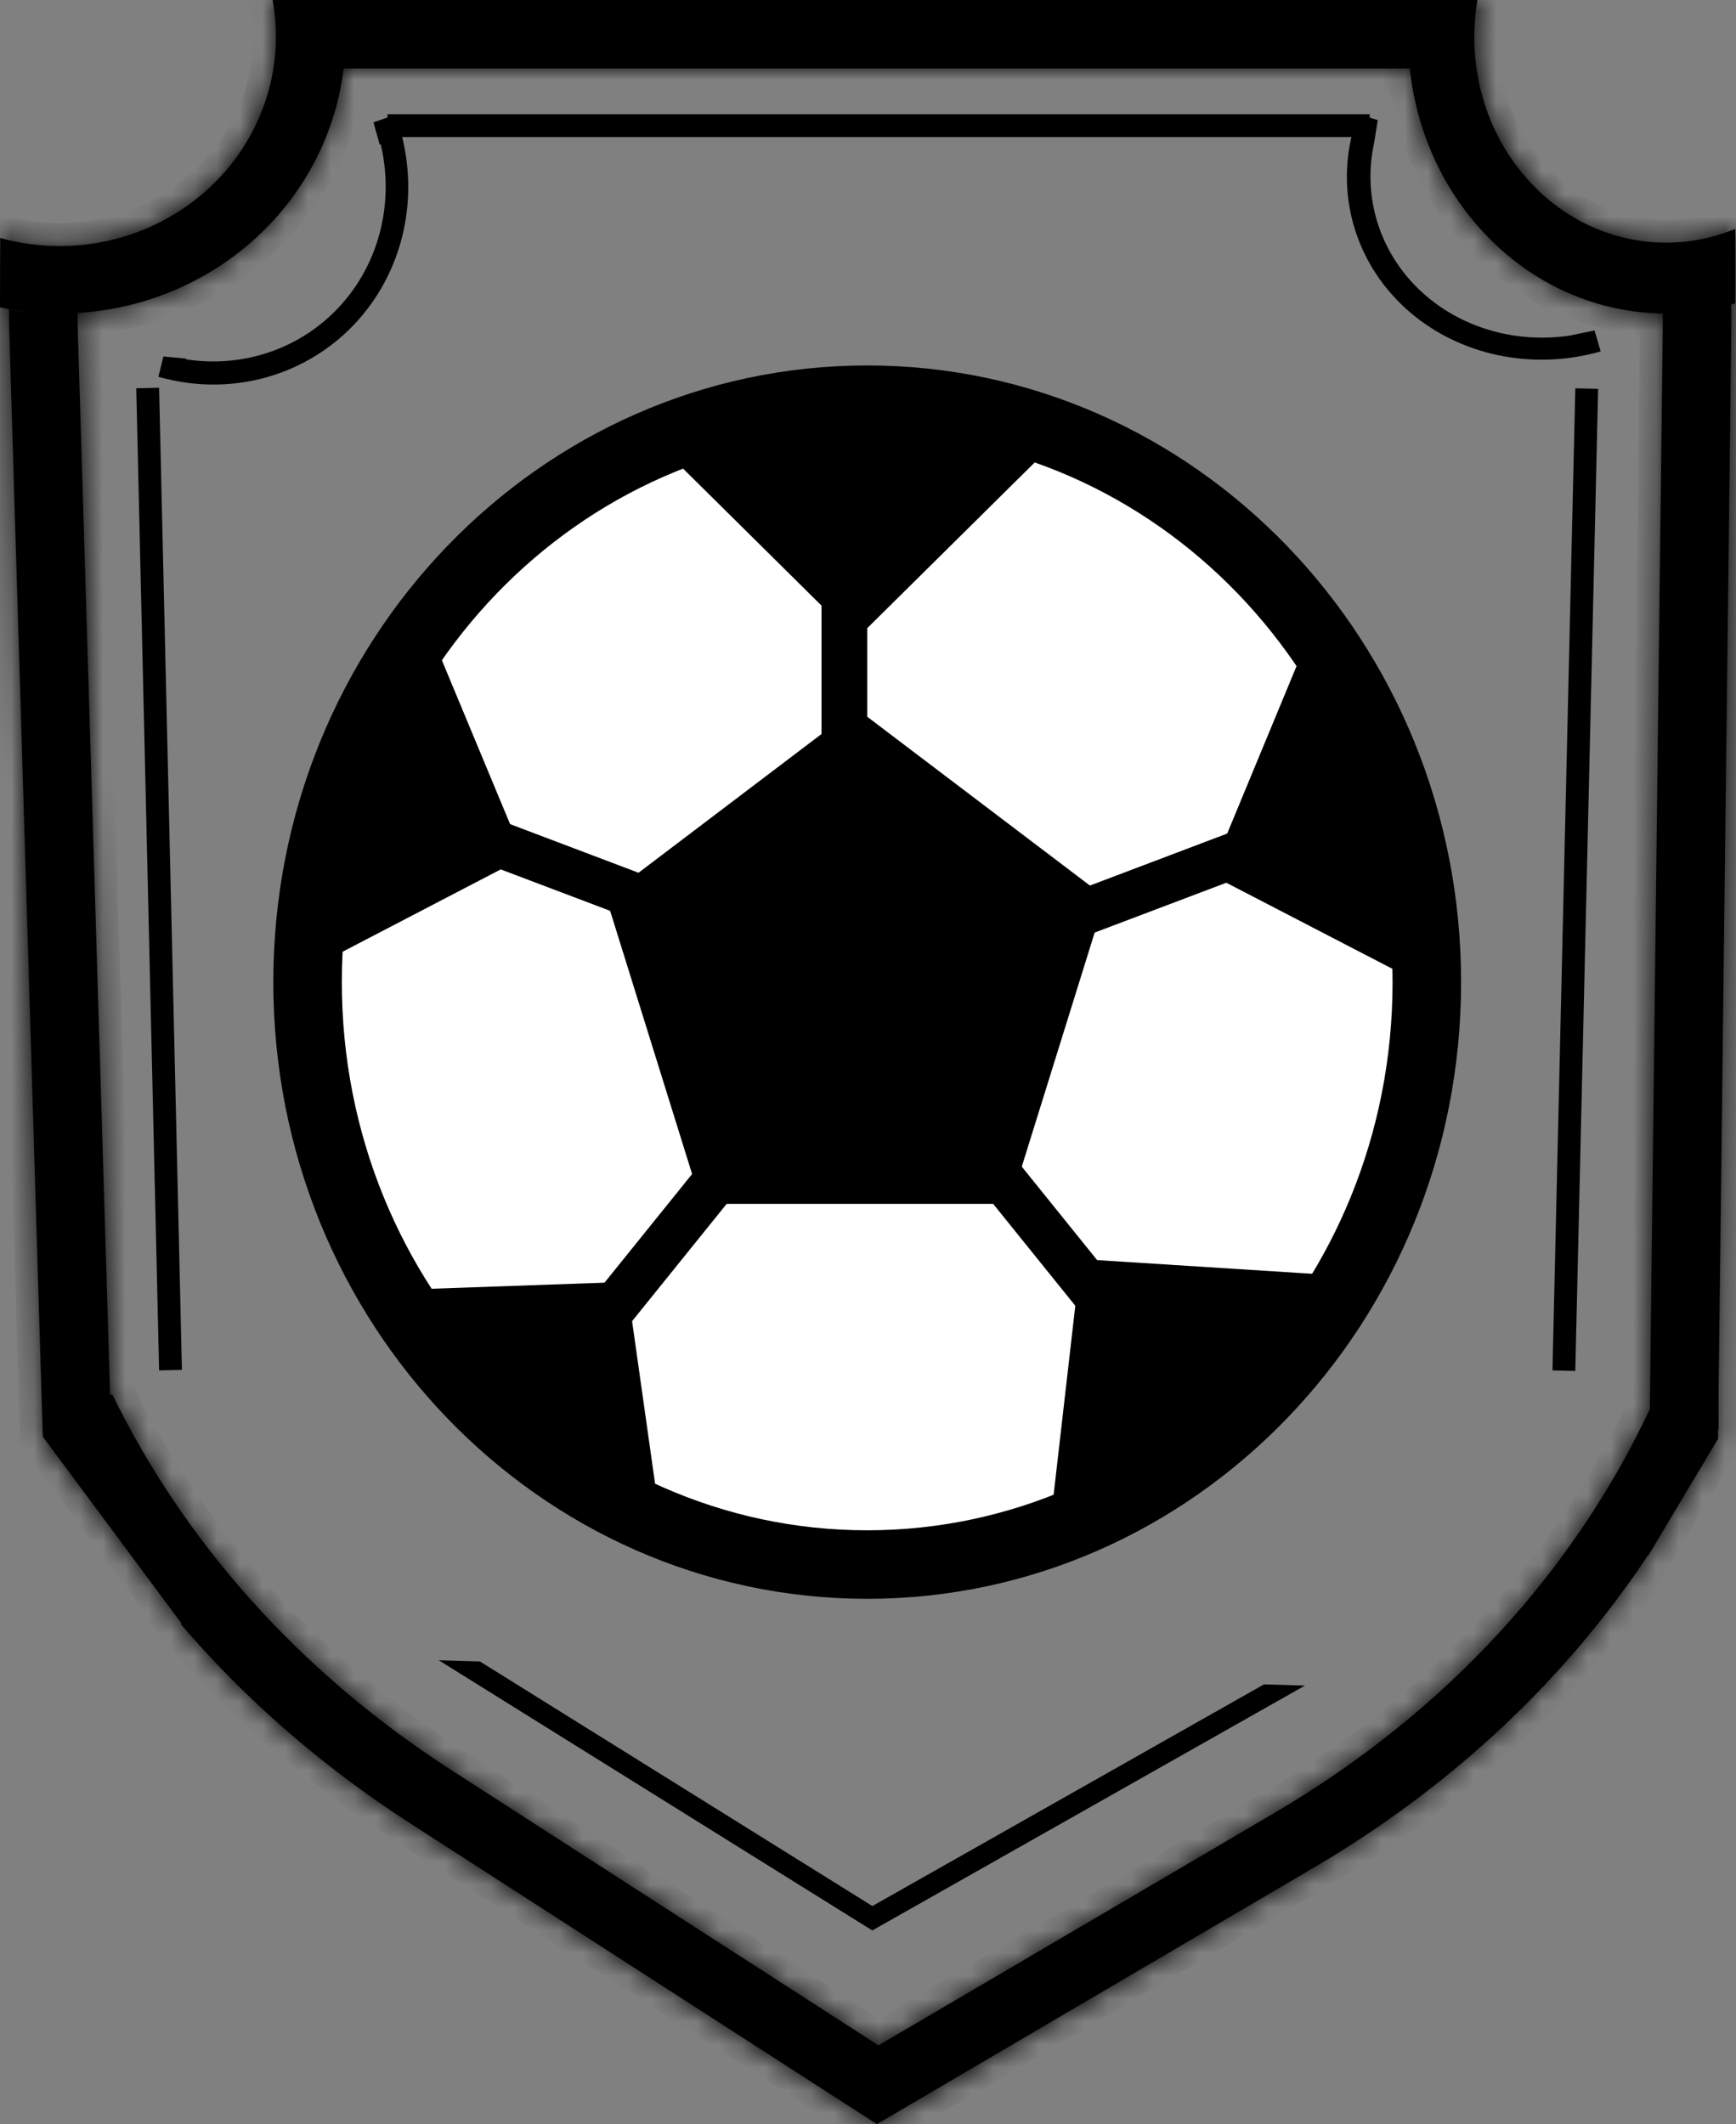 <svg width="76" height="93" viewBox="0 0 76 93" fill="none" xmlns="http://www.w3.org/2000/svg">
<rect x="0" y="0" width="76" height="93" fill="#808080" stroke="none"/>
<path d="M62.465 43C62.465 57.137 51.443 68.5 37.965 68.5C24.487 68.5 13.465 57.137 13.465 43C13.465 28.863 24.487 17.5 37.965 17.5C51.443 17.5 62.465 28.863 62.465 43Z" fill="white" stroke="black" stroke-width="3"/>
<path d="M37.465 31L48.402 39.292L44.225 52.708H30.706L26.528 39.292L37.465 31Z" fill="black"/>
<line y1="-1" x2="17.836" y2="-1" transform="matrix(-0.935 -0.354 0.33 -0.944 32.745 40.025)" stroke="black" stroke-width="2"/>
<line y1="-1" x2="17.836" y2="-1" transform="matrix(-0.935 0.354 -0.33 -0.944 61.093 33.706)" stroke="black" stroke-width="2"/>
<path d="M52.984 38.284L57.801 26.652L63.877 43.931L52.984 38.284Z" fill="black"/>
<line y1="-1" x2="18.179" y2="-1" transform="matrix(-0.628 0.779 -0.753 -0.658 33.145 47.871)" stroke="black" stroke-width="2"/>
<path d="M27.429 56.124L29.155 68.331L15.583 56.541L27.429 56.124Z" fill="black"/>
<line y1="-1" x2="18.179" y2="-1" transform="matrix(-0.628 -0.779 0.753 -0.658 53.556 62.024)" stroke="black" stroke-width="2"/>
<line x1="36.965" y1="36" x2="36.965" y2="17" stroke="black" stroke-width="2"/>
<path d="M37.465 28L28.372 19L46.559 19L37.465 28Z" fill="black"/>
<path d="M22.936 37.536L12.053 43.203L18.099 25.912L22.936 37.536Z" fill="black"/>
<path d="M47.31 55.124L59.441 55.897L45.869 67.687L47.31 55.124Z" fill="black"/>
<mask id="path-13-inside-1_348_317" fill="white">
<path fill-rule="evenodd" clip-rule="evenodd" d="M11.934 0C12.03 0.527 12.08 1.065 12.08 1.608C12.078 4.037 11.082 6.367 9.308 8.087C7.534 9.806 5.13 10.772 2.624 10.773C1.731 10.774 0.852 10.652 0.009 10.417L0 13.457C0.812 13.626 1.644 13.717 2.486 13.726C1.789 13.733 1.092 13.673 0.403 13.543C0.394 13.835 0.394 14.129 0.403 14.425L1.874 62.901L7.947 71.08L7.911 71.107C10.692 74.358 14.05 77.312 17.977 79.843L38.389 93L57.474 81.796C63.714 78.132 68.619 73.409 72.153 68.086L72.153 68.12L75.214 62.996L75.219 62.601L75.235 62.565V61.205L75.796 14.167C75.8 13.889 75.795 13.613 75.782 13.339C75.724 13.355 75.666 13.37 75.608 13.385C75.728 13.354 75.847 13.321 75.965 13.286V10.023C72.957 11.264 69.421 10.585 67 7.991C64.974 5.82 64.2 2.812 64.68 0H61.749H61.749H15.016H14.396H11.934ZM15.043 3C14.719 5.7 13.465 8.233 11.462 10.175C9.301 12.269 6.431 13.519 3.4 13.703C3.395 13.912 3.395 14.122 3.402 14.334L4.82 61.066H4.923C8.021 67.406 12.988 73.134 19.777 77.51L38.458 89.551L55.769 79.388C63.447 74.88 68.959 68.655 72.229 61.692L72.796 14.131C72.798 13.995 72.797 13.86 72.794 13.725C69.951 13.687 67.121 12.507 64.953 10.184C63.075 8.171 61.997 5.625 61.719 3H15.043Z"/>
</mask>
<path fill-rule="evenodd" clip-rule="evenodd" d="M11.934 0C12.03 0.527 12.08 1.065 12.08 1.608C12.078 4.037 11.082 6.367 9.308 8.087C7.534 9.806 5.13 10.772 2.624 10.773C1.731 10.774 0.852 10.652 0.009 10.417L0 13.457C0.812 13.626 1.644 13.717 2.486 13.726C1.789 13.733 1.092 13.673 0.403 13.543C0.394 13.835 0.394 14.129 0.403 14.425L1.874 62.901L7.947 71.08L7.911 71.107C10.692 74.358 14.05 77.312 17.977 79.843L38.389 93L57.474 81.796C63.714 78.132 68.619 73.409 72.153 68.086L72.153 68.12L75.214 62.996L75.219 62.601L75.235 62.565V61.205L75.796 14.167C75.8 13.889 75.795 13.613 75.782 13.339C75.724 13.355 75.666 13.37 75.608 13.385C75.728 13.354 75.847 13.321 75.965 13.286V10.023C72.957 11.264 69.421 10.585 67 7.991C64.974 5.82 64.2 2.812 64.68 0H61.749H61.749H15.016H14.396H11.934ZM15.043 3C14.719 5.7 13.465 8.233 11.462 10.175C9.301 12.269 6.431 13.519 3.4 13.703C3.395 13.912 3.395 14.122 3.402 14.334L4.82 61.066H4.923C8.021 67.406 12.988 73.134 19.777 77.51L38.458 89.551L55.769 79.388C63.447 74.88 68.959 68.655 72.229 61.692L72.796 14.131C72.798 13.995 72.797 13.86 72.794 13.725C69.951 13.687 67.121 12.507 64.953 10.184C63.075 8.171 61.997 5.625 61.719 3H15.043Z" fill="black"/>
<path d="M12.08 1.608L13.08 1.609L13.08 1.609L12.08 1.608ZM11.934 0V-1H10.733L10.95 0.181L11.934 0ZM9.308 8.087L10.004 8.805L10.004 8.805L9.308 8.087ZM2.624 10.773L2.624 9.773L2.624 9.773L2.624 10.773ZM0.009 10.417L0.278 9.453L-0.987 9.101L-0.991 10.414L0.009 10.417ZM0 13.457L-1 13.454L-1.002 14.27L-0.204 14.436L0 13.457ZM2.486 13.726L2.497 14.725L2.496 12.726L2.486 13.726ZM0.403 13.543L0.588 12.56L-0.559 12.345L-0.596 13.511L0.403 13.543ZM0.403 14.425L-0.597 14.455L-0.597 14.455L0.403 14.425ZM1.874 62.901L0.874 62.931L0.884 63.245L1.071 63.497L1.874 62.901ZM7.947 71.08L8.543 71.883L9.346 71.287L8.75 70.484L7.947 71.08ZM7.911 71.107L7.315 70.305L6.454 70.943L7.151 71.757L7.911 71.107ZM17.977 79.843L18.519 79.003L18.519 79.003L17.977 79.843ZM38.389 93L37.847 93.841L38.365 94.174L38.895 93.862L38.389 93ZM57.474 81.796L57.98 82.658L57.98 82.658L57.474 81.796ZM72.153 68.086L73.153 68.098L73.193 64.711L71.32 67.533L72.153 68.086ZM72.153 68.12L71.153 68.108L71.109 71.817L73.011 68.633L72.153 68.12ZM75.214 62.996L76.072 63.509L76.211 63.278L76.214 63.008L75.214 62.996ZM75.219 62.601L74.311 62.182L74.221 62.376L74.219 62.589L75.219 62.601ZM75.235 62.565L76.143 62.984L76.235 62.785V62.565H75.235ZM75.235 61.205L74.235 61.193V61.205H75.235ZM75.796 14.167L74.796 14.155L74.796 14.155L75.796 14.167ZM75.782 13.339L76.781 13.292L76.723 12.04L75.515 12.375L75.782 13.339ZM75.608 13.385L75.357 12.417L75.859 14.353L75.608 13.385ZM75.965 13.286L76.249 14.245L76.965 14.033V13.286H75.965ZM75.965 10.023H76.965V8.529L75.584 9.099L75.965 10.023ZM67 7.991L67.731 7.309L67.731 7.309L67 7.991ZM64.68 0L65.666 0.168L65.865 -1L64.68 -1V0ZM11.462 10.175L12.158 10.893L12.158 10.893L11.462 10.175ZM15.043 3V2H14.155L14.05 2.881L15.043 3ZM3.4 13.703L3.34 12.704L2.424 12.76L2.4 13.676L3.4 13.703ZM3.402 14.334L4.401 14.303L4.401 14.303L3.402 14.334ZM4.82 61.066L3.82 61.096L3.849 62.066H4.82V61.066ZM4.923 61.066L5.822 60.627L5.548 60.066H4.923V61.066ZM19.777 77.51L20.319 76.669L20.319 76.669L19.777 77.51ZM38.458 89.551L37.916 90.392L38.434 90.725L38.965 90.414L38.458 89.551ZM55.769 79.388L56.275 80.251L56.275 80.251L55.769 79.388ZM72.229 61.692L73.134 62.117L73.227 61.921L73.229 61.704L72.229 61.692ZM72.796 14.131L73.796 14.143L73.796 14.143L72.796 14.131ZM72.794 13.725L73.794 13.701L73.77 12.738L72.808 12.725L72.794 13.725ZM64.953 10.184L65.684 9.502L65.684 9.502L64.953 10.184ZM61.719 3L62.714 2.895L62.619 2H61.719V3ZM13.08 1.609C13.08 1.005 13.025 0.406 12.917 -0.181L10.95 0.181C11.036 0.648 11.08 1.126 11.08 1.608L13.08 1.609ZM10.004 8.805C11.968 6.901 13.078 4.313 13.08 1.609L11.08 1.608C11.078 3.761 10.195 5.834 8.612 7.369L10.004 8.805ZM2.625 11.773C5.386 11.772 8.041 10.707 10.004 8.805L8.612 7.369C7.028 8.904 4.874 9.772 2.624 9.773L2.625 11.773ZM-0.26 11.38C0.67 11.639 1.64 11.774 2.625 11.773L2.624 9.773C1.822 9.774 1.033 9.664 0.278 9.453L-0.26 11.38ZM1 13.46L1.009 10.42L-0.991 10.414L-1 13.454L1 13.46ZM2.496 12.726C1.72 12.717 0.952 12.634 0.204 12.478L-0.204 14.436C0.671 14.618 1.569 14.716 2.476 14.725L2.496 12.726ZM0.219 14.526C0.972 14.668 1.735 14.734 2.497 14.725L2.475 12.726C1.844 12.733 1.212 12.678 0.588 12.56L0.219 14.526ZM1.402 14.394C1.394 14.119 1.394 13.846 1.403 13.575L-0.596 13.511C-0.606 13.824 -0.606 14.139 -0.597 14.455L1.402 14.394ZM2.873 62.871L1.402 14.394L-0.597 14.455L0.874 62.931L2.873 62.871ZM8.75 70.484L2.677 62.305L1.071 63.497L7.144 71.677L8.75 70.484ZM8.507 71.91L8.543 71.883L7.351 70.278L7.315 70.305L8.507 71.91ZM18.519 79.003C14.672 76.523 11.387 73.633 8.671 70.457L7.151 71.757C9.996 75.084 13.428 78.101 17.436 80.684L18.519 79.003ZM38.931 92.159L18.519 79.003L17.436 80.684L37.847 93.841L38.931 92.159ZM56.967 80.933L37.883 92.138L38.895 93.862L57.98 82.658L56.967 80.933ZM71.32 67.533C67.872 72.727 63.08 77.344 56.967 80.933L57.98 82.658C64.348 78.919 69.366 74.092 72.986 68.639L71.32 67.533ZM73.153 68.132L73.153 68.098L71.153 68.074L71.153 68.108L73.153 68.132ZM73.011 68.633L76.072 63.509L74.355 62.483L71.294 67.607L73.011 68.633ZM74.219 62.589L74.214 62.984L76.214 63.008L76.219 62.613L74.219 62.589ZM74.327 62.146L74.311 62.182L76.127 63.02L76.143 62.984L74.327 62.146ZM74.235 61.205V62.565H76.235V61.205H74.235ZM74.796 14.155L74.235 61.193L76.235 61.217L76.796 14.179L74.796 14.155ZM74.783 13.385C74.795 13.64 74.799 13.896 74.796 14.155L76.796 14.179C76.8 13.881 76.795 13.586 76.781 13.292L74.783 13.385ZM75.859 14.353C75.922 14.337 75.986 14.32 76.049 14.302L75.515 12.375C75.463 12.389 75.41 12.403 75.357 12.417L75.859 14.353ZM75.681 12.327C75.573 12.359 75.465 12.389 75.357 12.417L75.859 14.353C75.99 14.319 76.12 14.283 76.249 14.245L75.681 12.327ZM74.965 10.023V13.286H76.965V10.023H74.965ZM66.269 8.673C68.975 11.572 72.954 12.346 76.346 10.948L75.584 9.099C72.96 10.181 69.867 9.597 67.731 7.309L66.269 8.673ZM63.694 -0.168C63.166 2.927 64.013 6.256 66.269 8.673L67.731 7.309C65.935 5.384 65.234 2.698 65.666 0.168L63.694 -0.168ZM61.749 1H64.68V-1H61.749V1ZM61.749 1H61.749V-1H61.749V1ZM15.016 1H61.749V-1H15.016V1ZM14.396 1H15.016V-1H14.396V1ZM11.934 1H14.396V-1H11.934V1ZM12.158 10.893C14.324 8.793 15.685 6.05 16.036 3.119L14.05 2.881C13.754 5.351 12.607 7.672 10.766 9.457L12.158 10.893ZM3.461 14.701C6.726 14.502 9.822 13.157 12.158 10.893L10.766 9.457C8.78 11.382 6.137 12.535 3.34 12.704L3.461 14.701ZM4.401 14.303C4.395 14.11 4.395 13.919 4.4 13.729L2.4 13.676C2.395 13.904 2.395 14.133 2.402 14.364L4.401 14.303ZM5.819 61.036L4.401 14.303L2.402 14.364L3.82 61.096L5.819 61.036ZM4.923 60.066H4.82V62.066H4.923V60.066ZM20.319 76.669C13.679 72.39 8.838 66.8 5.822 60.627L4.025 61.505C7.205 68.013 12.296 73.878 19.235 78.35L20.319 76.669ZM39 88.711L20.319 76.669L19.235 78.35L37.916 90.392L39 88.711ZM55.263 78.526L37.952 88.689L38.965 90.414L56.275 80.251L55.263 78.526ZM71.324 61.267C68.142 68.043 62.771 74.118 55.263 78.526L56.275 80.251C64.124 75.643 69.776 69.267 73.134 62.117L71.324 61.267ZM71.796 14.119L71.229 61.68L73.229 61.704L73.796 14.143L71.796 14.119ZM71.794 13.749C71.797 13.872 71.798 13.995 71.796 14.119L73.796 14.143C73.798 13.995 73.797 13.848 73.794 13.701L71.794 13.749ZM64.222 10.867C66.576 13.388 69.666 14.683 72.78 14.725L72.808 12.725C70.237 12.691 67.666 11.625 65.684 9.502L64.222 10.867ZM60.725 3.105C61.023 5.931 62.185 8.684 64.222 10.867L65.684 9.502C63.964 7.659 62.97 5.32 62.714 2.895L60.725 3.105ZM15.043 4H61.719V2H15.043V4Z" fill="black" mask="url(#path-13-inside-1_348_317)"/>
<line x1="16.965" y1="5.5" x2="59.965" y2="5.5" stroke="black"/>
<line x1="6.465" y1="16.988" x2="7.465" y2="59.988" stroke="black"/>
<line x1="69.465" y1="17.012" x2="68.465" y2="60.012" stroke="black"/>
<path fill-rule="evenodd" clip-rule="evenodd" d="M60.319 5.257L59.46 5C59.444 5.043 59.429 5.086 59.414 5.129C59.321 5.395 59.242 5.664 59.178 5.935C58.904 7.09 58.894 8.282 59.152 9.432C59.481 10.896 60.232 12.235 61.325 13.304C62.418 14.373 63.811 15.132 65.353 15.499C66.564 15.787 67.83 15.825 69.067 15.615C69.332 15.57 69.597 15.513 69.859 15.445C69.931 15.426 70.004 15.407 70.075 15.386L69.807 14.469L68.792 14.676L68.793 14.682C67.736 14.848 66.657 14.808 65.625 14.563C64.266 14.239 63.04 13.571 62.078 12.629C61.115 11.688 60.453 10.508 60.163 9.217C59.944 8.244 59.943 7.235 60.157 6.254L60.319 5.257Z" fill="black"/>
<path fill-rule="evenodd" clip-rule="evenodd" d="M7.154 15.607L6.934 16.497C7.023 16.522 7.113 16.546 7.202 16.569C7.434 16.627 7.667 16.676 7.902 16.716C9.16 16.927 10.444 16.862 11.664 16.52C13.199 16.09 14.575 15.238 15.643 14.057C16.711 12.876 17.431 11.41 17.724 9.818C17.957 8.554 17.915 7.249 17.605 5.993C17.558 5.806 17.507 5.621 17.449 5.437C17.405 5.298 17.358 5.161 17.308 5.024L16.35 5.357L16.622 6.334L16.668 6.318C16.924 7.407 16.954 8.532 16.753 9.62C16.494 11.028 15.858 12.322 14.915 13.365C13.972 14.408 12.755 15.162 11.395 15.543C10.342 15.838 9.235 15.902 8.144 15.732L8.152 15.7L7.154 15.607Z" fill="black"/>
<path fill-rule="evenodd" clip-rule="evenodd" d="M19.208 72.69L38.188 84.52L57.13 73.798L55.335 73.746L38.191 83.451L21.012 72.743L19.208 72.69Z" fill="black"/>
</svg>
